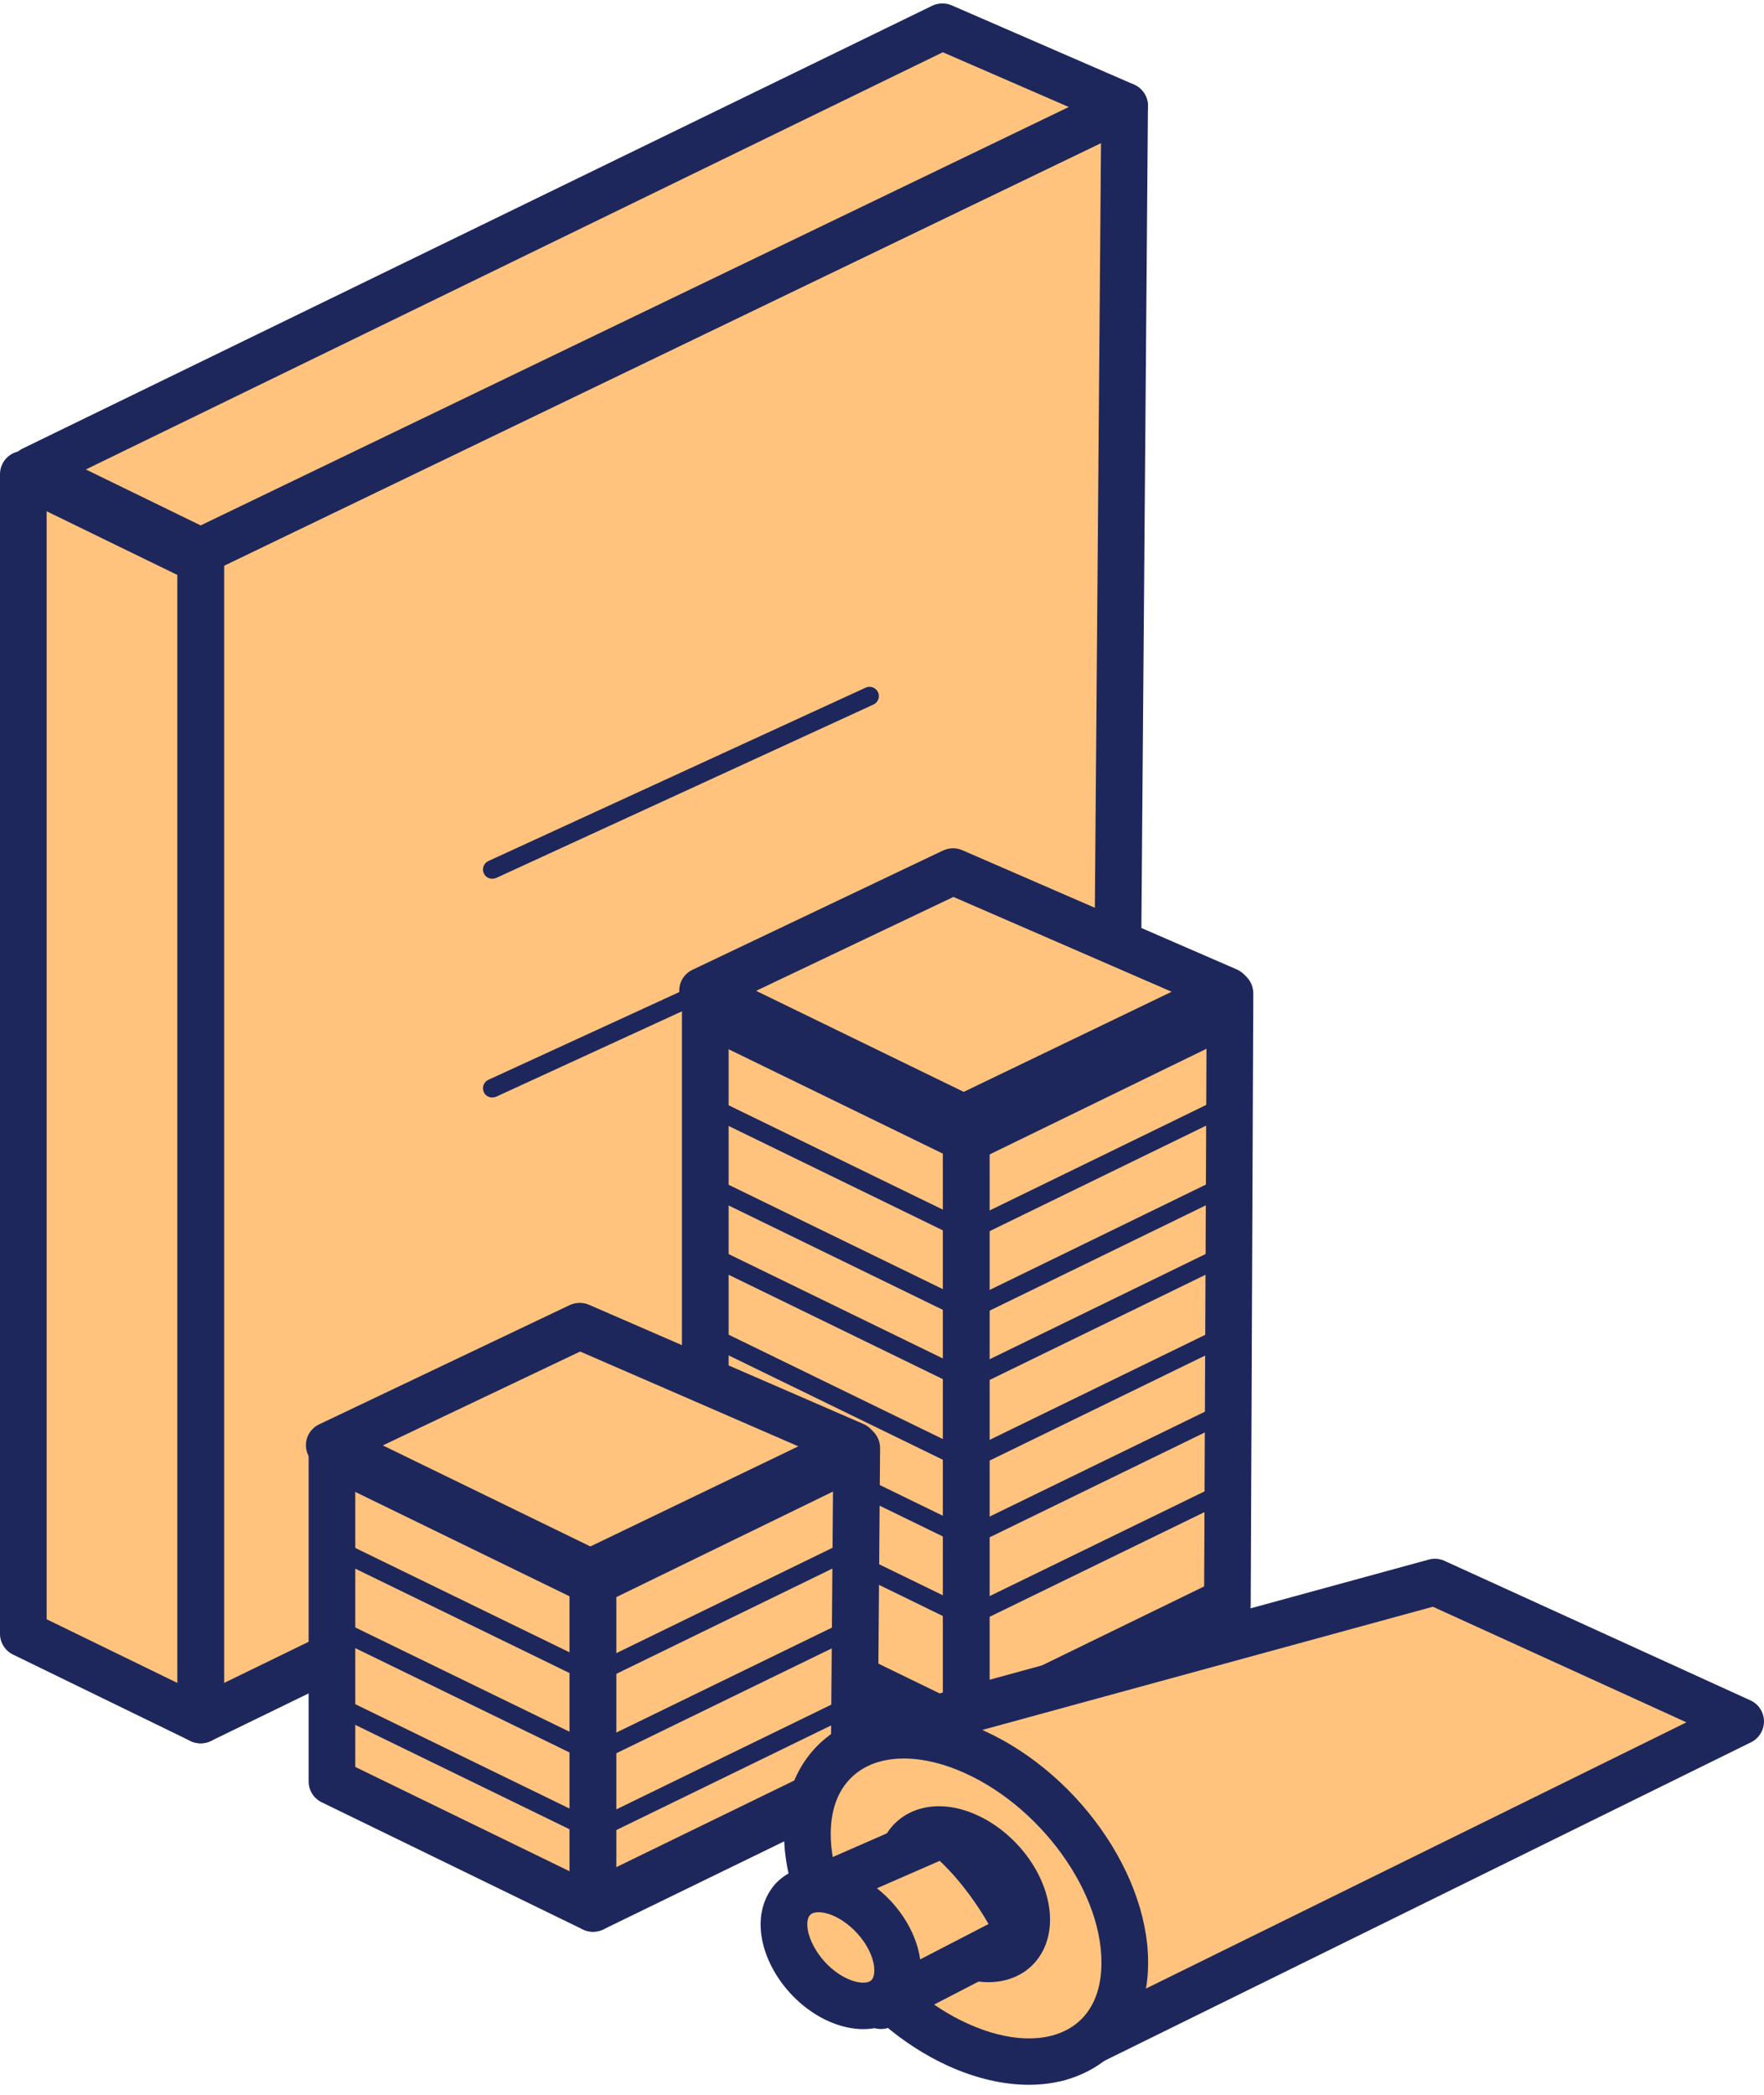 <svg width="80" height="95" viewBox="0 0 80 95" fill="none" xmlns="http://www.w3.org/2000/svg">
<path d="M9.1 24.997V78.007L50.579 57.812L51.003 4.802L9.1 24.997Z" fill="#FFC37D"/>
<path d="M9.1 79.058C8.905 79.058 8.711 79.004 8.541 78.899C8.232 78.705 8.042 78.368 8.042 78.007V24.997C8.042 24.593 8.275 24.227 8.639 24.05L50.541 3.856C50.871 3.696 51.261 3.717 51.57 3.914C51.879 4.108 52.065 4.449 52.061 4.811L51.637 57.821C51.633 58.22 51.405 58.582 51.045 58.759L9.566 78.953C9.417 79.025 9.261 79.058 9.1 79.058ZM10.158 25.657V76.324L49.525 57.156L49.932 6.489L10.158 25.657Z" fill="#1E275C"/>
<path d="M42.736 1.209L1.49 21.29L9.1 24.997L51.003 4.802L42.736 1.209Z" fill="#FFC37D"/>
<path d="M9.1 26.048C8.939 26.048 8.783 26.015 8.634 25.943L1.024 22.237C0.66 22.06 0.432 21.694 0.432 21.29C0.432 20.89 0.66 20.52 1.024 20.343L42.271 0.263C42.55 0.128 42.876 0.12 43.16 0.242L51.426 3.834C51.803 3.999 52.052 4.369 52.061 4.777C52.069 5.189 51.836 5.564 51.464 5.745L9.561 25.939C9.417 26.015 9.257 26.048 9.1 26.048ZM3.894 21.29L9.1 23.827L48.471 4.853L42.758 2.37L3.894 21.29Z" fill="#1E275C"/>
<path d="M1.058 21.5V74.09L9.1 78.007V25.417L1.058 21.5Z" fill="#FFC37D"/>
<path d="M9.1 79.058C8.939 79.058 8.783 79.025 8.634 78.953L0.593 75.036C0.229 74.86 0 74.494 0 74.09V21.5C0 21.139 0.186 20.802 0.499 20.608C0.808 20.415 1.198 20.398 1.524 20.558L9.566 24.475C9.93 24.651 10.158 25.017 10.158 25.421V78.011C10.158 78.373 9.972 78.713 9.659 78.903C9.489 79.004 9.295 79.058 9.1 79.058ZM2.116 73.433L8.042 76.32V26.073L2.116 23.187V73.433Z" fill="#1E275C"/>
<path d="M22.327 39.852C22.166 39.852 22.014 39.764 21.942 39.608C21.844 39.398 21.937 39.145 22.149 39.048L39.257 31.185C39.469 31.088 39.723 31.181 39.82 31.391C39.917 31.602 39.824 31.854 39.613 31.951L22.505 39.814C22.445 39.839 22.386 39.852 22.327 39.852Z" fill="#1E275C"/>
<path d="M22.327 49.772C22.166 49.772 22.014 49.684 21.942 49.528C21.844 49.318 21.937 49.066 22.149 48.969L39.257 41.106C39.469 41.009 39.723 41.102 39.82 41.312C39.917 41.522 39.824 41.775 39.613 41.871L22.505 49.734C22.445 49.76 22.386 49.772 22.327 49.772Z" fill="#1E275C"/>
<path d="M55.663 44.926L43.701 50.685L31.863 44.926L43.219 39.52L55.663 44.926Z" fill="#FFC37D"/>
<path d="M43.701 51.737C43.541 51.737 43.384 51.703 43.236 51.632L31.397 45.872C31.033 45.696 30.805 45.325 30.805 44.922C30.805 44.518 31.042 44.152 31.406 43.979L42.762 38.573C43.041 38.443 43.363 38.434 43.642 38.556L56.086 43.962C56.463 44.126 56.712 44.497 56.721 44.905C56.729 45.317 56.496 45.691 56.124 45.872L44.163 51.632C44.019 51.703 43.858 51.737 43.701 51.737ZM34.292 44.934L43.706 49.516L53.136 44.976L43.24 40.676L34.292 44.934Z" fill="#1E275C"/>
<path d="M43.824 50.807V78.558L31.986 72.794V45.044L43.824 50.807Z" fill="#FFC37D"/>
<path d="M43.824 79.61C43.663 79.61 43.507 79.576 43.358 79.504L31.52 73.741C31.156 73.564 30.927 73.198 30.927 72.794V45.044C30.927 44.682 31.114 44.345 31.427 44.152C31.736 43.958 32.125 43.941 32.451 44.101L44.29 49.865C44.654 50.042 44.882 50.408 44.882 50.812V78.562C44.882 78.924 44.692 79.265 44.383 79.454C44.214 79.555 44.019 79.61 43.824 79.61ZM33.044 72.138L42.766 76.871V51.464L33.044 46.731V72.138Z" fill="#1E275C"/>
<path d="M43.824 50.807V78.558L55.663 72.794L55.781 45.044L43.824 50.807Z" fill="#FFC37D"/>
<path d="M43.824 79.61C43.629 79.61 43.435 79.555 43.265 79.45C42.956 79.256 42.766 78.92 42.766 78.558V50.807C42.766 50.404 42.999 50.038 43.363 49.861L55.32 44.097C55.65 43.937 56.035 43.958 56.344 44.152C56.653 44.345 56.839 44.682 56.839 45.048L56.721 72.798C56.721 73.198 56.488 73.564 56.128 73.736L44.29 79.5C44.142 79.576 43.981 79.61 43.824 79.61ZM44.882 51.468V76.871L54.609 72.138L54.719 46.726L44.882 51.468Z" fill="#1E275C"/>
<path d="M43.778 66.647C43.714 66.647 43.651 66.635 43.591 66.605L31.804 60.862C31.592 60.761 31.507 60.509 31.609 60.299C31.71 60.088 31.964 60.004 32.176 60.105L43.964 65.848C44.175 65.949 44.26 66.201 44.158 66.412C44.087 66.559 43.934 66.647 43.778 66.647Z" fill="#1E275C"/>
<path d="M43.778 70.127C43.714 70.127 43.651 70.114 43.591 70.085L31.804 64.342C31.592 64.241 31.507 63.988 31.609 63.778C31.71 63.572 31.964 63.483 32.176 63.584L43.964 69.327C44.175 69.428 44.26 69.681 44.158 69.891C44.087 70.038 43.934 70.127 43.778 70.127Z" fill="#1E275C"/>
<path d="M43.778 73.732C43.714 73.732 43.651 73.719 43.591 73.69L31.804 67.947C31.592 67.846 31.507 67.594 31.609 67.384C31.71 67.177 31.964 67.089 32.176 67.19L43.964 72.933C44.175 73.034 44.26 73.286 44.158 73.497C44.087 73.644 43.934 73.732 43.778 73.732Z" fill="#1E275C"/>
<path d="M43.938 66.647C43.782 66.647 43.629 66.559 43.557 66.412C43.456 66.201 43.541 65.949 43.752 65.848L55.54 60.105C55.752 60.004 56.005 60.088 56.107 60.299C56.209 60.509 56.124 60.761 55.912 60.862L44.125 66.605C44.065 66.635 44.002 66.647 43.938 66.647Z" fill="#1E275C"/>
<path d="M43.938 70.127C43.782 70.127 43.629 70.038 43.557 69.891C43.456 69.681 43.541 69.428 43.752 69.327L55.54 63.584C55.752 63.479 56.005 63.568 56.107 63.778C56.209 63.988 56.124 64.241 55.912 64.342L44.125 70.085C44.065 70.114 44.002 70.127 43.938 70.127Z" fill="#1E275C"/>
<path d="M43.938 73.732C43.782 73.732 43.629 73.644 43.557 73.497C43.456 73.286 43.541 73.034 43.752 72.933L55.54 67.19C55.752 67.089 56.005 67.173 56.107 67.384C56.209 67.594 56.124 67.846 55.912 67.947L44.125 73.69C44.065 73.719 44.002 73.732 43.938 73.732Z" fill="#1E275C"/>
<path d="M43.778 50.963C43.714 50.963 43.651 50.95 43.591 50.921L31.804 45.178C31.592 45.077 31.507 44.825 31.609 44.614C31.71 44.404 31.964 44.32 32.176 44.421L43.964 50.164C44.175 50.265 44.26 50.517 44.158 50.727C44.087 50.875 43.934 50.963 43.778 50.963Z" fill="#1E275C"/>
<path d="M43.778 52.764C43.714 52.764 43.651 52.751 43.591 52.722L31.804 46.979C31.592 46.878 31.507 46.626 31.609 46.415C31.71 46.205 31.964 46.121 32.176 46.222L43.964 51.964C44.175 52.065 44.26 52.318 44.158 52.528C44.087 52.675 43.934 52.764 43.778 52.764Z" fill="#1E275C"/>
<path d="M43.778 56.243C43.714 56.243 43.651 56.23 43.591 56.201L31.804 50.458C31.592 50.357 31.507 50.105 31.609 49.894C31.71 49.684 31.964 49.6 32.176 49.701L43.964 55.444C44.175 55.545 44.26 55.797 44.158 56.007C44.087 56.155 43.934 56.243 43.778 56.243Z" fill="#1E275C"/>
<path d="M43.778 59.849C43.714 59.849 43.651 59.836 43.591 59.806L31.804 54.064C31.592 53.963 31.507 53.71 31.609 53.5C31.71 53.294 31.964 53.205 32.176 53.306L43.964 59.049C44.175 59.15 44.26 59.403 44.158 59.613C44.087 59.76 43.934 59.849 43.778 59.849Z" fill="#1E275C"/>
<path d="M43.778 62.991C43.714 62.991 43.651 62.979 43.591 62.949L31.804 57.206C31.592 57.105 31.507 56.853 31.609 56.643C31.71 56.432 31.964 56.348 32.176 56.449L43.964 62.192C44.175 62.293 44.26 62.545 44.158 62.756C44.087 62.903 43.934 62.991 43.778 62.991Z" fill="#1E275C"/>
<path d="M43.938 50.963C43.782 50.963 43.629 50.875 43.557 50.727C43.456 50.517 43.541 50.265 43.752 50.164L55.54 44.421C55.752 44.32 56.005 44.404 56.107 44.614C56.209 44.825 56.124 45.073 55.912 45.178L44.125 50.921C44.065 50.95 44.002 50.963 43.938 50.963Z" fill="#1E275C"/>
<path d="M43.938 52.764C43.782 52.764 43.629 52.675 43.557 52.528C43.456 52.318 43.541 52.065 43.752 51.964L55.54 46.222C55.752 46.121 56.005 46.205 56.107 46.415C56.209 46.626 56.124 46.874 55.912 46.979L44.125 52.722C44.065 52.751 44.002 52.764 43.938 52.764Z" fill="#1E275C"/>
<path d="M43.938 56.243C43.782 56.243 43.629 56.155 43.557 56.007C43.456 55.797 43.541 55.545 43.752 55.444L55.54 49.701C55.752 49.596 56.005 49.684 56.107 49.894C56.209 50.105 56.124 50.357 55.912 50.458L44.125 56.201C44.065 56.23 44.002 56.243 43.938 56.243Z" fill="#1E275C"/>
<path d="M43.938 59.849C43.782 59.849 43.629 59.76 43.557 59.613C43.456 59.403 43.541 59.15 43.752 59.049L55.54 53.306C55.752 53.205 56.005 53.29 56.107 53.5C56.209 53.71 56.124 53.963 55.912 54.064L44.125 59.806C44.065 59.836 44.002 59.849 43.938 59.849Z" fill="#1E275C"/>
<path d="M43.938 62.991C43.782 62.991 43.629 62.903 43.557 62.756C43.456 62.545 43.541 62.293 43.752 62.192L55.54 56.449C55.752 56.344 56.005 56.432 56.107 56.643C56.209 56.853 56.124 57.105 55.912 57.206L44.125 62.949C44.065 62.979 44.002 62.991 43.938 62.991Z" fill="#1E275C"/>
<path d="M43.858 78.07C43.701 78.07 43.549 77.981 43.477 77.834C43.376 77.624 43.46 77.371 43.672 77.27L55.447 71.536C55.658 71.435 55.912 71.519 56.014 71.73C56.115 71.94 56.031 72.192 55.819 72.293L44.044 78.028C43.985 78.057 43.922 78.07 43.858 78.07Z" fill="#1E275C"/>
<path d="M38.732 65.541L26.771 71.3L14.932 65.541L26.288 60.135L38.732 65.541Z" fill="#FFC37D"/>
<path d="M26.771 72.352C26.61 72.352 26.454 72.319 26.305 72.247L14.467 66.487C14.103 66.311 13.874 65.941 13.874 65.537C13.874 65.133 14.111 64.767 14.475 64.594L25.831 59.188C26.111 59.058 26.432 59.049 26.712 59.171L39.156 64.577C39.532 64.742 39.782 65.112 39.791 65.52C39.799 65.928 39.566 66.306 39.194 66.487L27.232 72.247C27.088 72.319 26.928 72.352 26.771 72.352ZM17.362 65.549L26.775 70.131L36.206 65.591L26.31 61.292L17.362 65.549Z" fill="#1E275C"/>
<path d="M26.894 71.422V86.551L15.055 80.788V65.659L26.894 71.422Z" fill="#FFC37D"/>
<path d="M26.894 87.603C26.733 87.603 26.576 87.57 26.428 87.498L14.59 81.734C14.226 81.558 13.997 81.192 13.997 80.788V65.659C13.997 65.297 14.183 64.956 14.497 64.767C14.806 64.573 15.195 64.556 15.521 64.716L27.359 70.48C27.723 70.657 27.952 71.023 27.952 71.427V86.556C27.952 86.917 27.766 87.258 27.453 87.448C27.283 87.549 27.088 87.603 26.894 87.603ZM16.113 80.131L25.836 84.864V72.079L16.113 67.346V80.131Z" fill="#1E275C"/>
<path d="M26.894 71.422V86.551L38.732 80.788L38.851 65.659L26.894 71.422Z" fill="#FFC37D"/>
<path d="M26.894 87.603C26.699 87.603 26.504 87.549 26.335 87.443C26.026 87.25 25.836 86.913 25.836 86.551V71.422C25.836 71.019 26.068 70.653 26.432 70.476L38.389 64.712C38.72 64.552 39.109 64.573 39.418 64.771C39.727 64.965 39.913 65.305 39.913 65.667L39.795 80.796C39.791 81.196 39.562 81.558 39.202 81.734L27.364 87.498C27.211 87.57 27.055 87.603 26.894 87.603ZM27.952 72.083V84.864L37.678 80.127L37.78 67.341L27.952 72.083Z" fill="#1E275C"/>
<path d="M26.847 72.84C26.784 72.84 26.72 72.828 26.661 72.798L14.873 67.055C14.662 66.954 14.577 66.702 14.679 66.492C14.78 66.285 15.034 66.197 15.246 66.298L27.034 72.041C27.245 72.142 27.33 72.394 27.228 72.605C27.152 72.752 27.004 72.84 26.847 72.84Z" fill="#1E275C"/>
<path d="M26.847 76.32C26.784 76.32 26.72 76.307 26.661 76.278L14.873 70.535C14.662 70.434 14.577 70.181 14.679 69.971C14.78 69.765 15.034 69.677 15.246 69.777L27.034 75.52C27.245 75.621 27.33 75.874 27.228 76.084C27.152 76.231 27.004 76.32 26.847 76.32Z" fill="#1E275C"/>
<path d="M26.847 79.921C26.784 79.921 26.72 79.908 26.661 79.879L14.873 74.14C14.662 74.039 14.577 73.787 14.679 73.576C14.78 73.366 15.034 73.282 15.246 73.383L27.034 79.121C27.245 79.222 27.33 79.475 27.228 79.685C27.152 79.832 27.004 79.921 26.847 79.921Z" fill="#1E275C"/>
<path d="M26.847 83.404C26.784 83.404 26.72 83.392 26.661 83.362L14.873 77.62C14.662 77.519 14.577 77.266 14.679 77.056C14.78 76.846 15.034 76.761 15.246 76.862L27.034 82.605C27.245 82.706 27.33 82.959 27.228 83.169C27.152 83.316 27.004 83.404 26.847 83.404Z" fill="#1E275C"/>
<path d="M27.008 72.84C26.852 72.84 26.699 72.752 26.627 72.605C26.526 72.394 26.61 72.142 26.822 72.041L38.61 66.298C38.821 66.193 39.071 66.281 39.177 66.492C39.283 66.702 39.194 66.954 38.982 67.055L27.194 72.798C27.135 72.828 27.072 72.84 27.008 72.84Z" fill="#1E275C"/>
<path d="M27.008 76.32C26.852 76.32 26.699 76.231 26.627 76.084C26.526 75.874 26.61 75.621 26.822 75.52L38.61 69.777C38.821 69.672 39.071 69.761 39.177 69.971C39.283 70.181 39.194 70.434 38.982 70.535L27.194 76.278C27.135 76.307 27.072 76.32 27.008 76.32Z" fill="#1E275C"/>
<path d="M27.008 79.921C26.852 79.921 26.699 79.832 26.627 79.685C26.526 79.475 26.61 79.227 26.822 79.121L38.61 73.383C38.821 73.282 39.075 73.366 39.177 73.576C39.278 73.787 39.194 74.035 38.982 74.14L27.194 79.879C27.135 79.908 27.072 79.921 27.008 79.921Z" fill="#1E275C"/>
<path d="M27.008 83.404C26.852 83.404 26.699 83.316 26.627 83.169C26.526 82.959 26.61 82.706 26.822 82.605L38.61 76.862C38.821 76.761 39.071 76.846 39.177 77.056C39.278 77.266 39.194 77.519 38.982 77.62L27.194 83.362C27.135 83.392 27.072 83.404 27.008 83.404Z" fill="#1E275C"/>
<path d="M26.856 72.84C26.699 72.84 26.547 72.752 26.475 72.605C26.373 72.394 26.458 72.142 26.669 72.041L38.457 66.298C38.669 66.193 38.923 66.281 39.024 66.492C39.126 66.702 39.041 66.954 38.83 67.055L27.042 72.798C26.983 72.828 26.919 72.84 26.856 72.84Z" fill="#1E275C"/>
<path d="M26.928 86.063C26.771 86.063 26.619 85.975 26.547 85.828C26.445 85.617 26.53 85.365 26.741 85.264L38.517 79.53C38.728 79.429 38.982 79.513 39.084 79.723C39.185 79.933 39.1 80.186 38.889 80.287L27.114 86.021C27.055 86.051 26.991 86.063 26.928 86.063Z" fill="#1E275C"/>
<path d="M47.942 93.338L78.938 78.07L65.072 71.746L40.421 78.49L47.942 93.338Z" fill="#FFC37D"/>
<path d="M47.942 94.389C47.553 94.389 47.181 94.179 46.998 93.809L39.477 78.962C39.333 78.68 39.325 78.352 39.456 78.061C39.583 77.775 39.837 77.556 40.142 77.472L64.792 70.728C65.034 70.661 65.287 70.682 65.516 70.787L79.382 77.111C79.754 77.279 79.992 77.645 80 78.053C80.004 78.457 79.776 78.831 79.412 79.012L48.416 94.28C48.26 94.356 48.103 94.389 47.942 94.389ZM41.949 79.164L48.416 91.932L76.483 78.108L64.983 72.865L41.949 79.164Z" fill="#1E275C"/>
<path d="M36.612 83.177C36.612 86.745 39.587 90.986 43.443 92.732C47.523 94.579 51.003 92.955 51.003 89.004C51.003 85.054 47.519 80.607 43.443 79.151C39.587 77.779 36.612 79.61 36.612 83.177Z" fill="#FFC37D"/>
<path d="M46.66 94.545C45.509 94.545 44.264 94.259 43.007 93.691C38.83 91.798 35.558 87.182 35.558 83.177C35.558 81.213 36.332 79.588 37.742 78.604C39.329 77.489 41.483 77.334 43.807 78.158C48.361 79.786 52.069 84.65 52.069 89C52.069 91.066 51.24 92.736 49.737 93.699C48.848 94.263 47.803 94.545 46.66 94.545ZM40.992 79.748C40.201 79.748 39.503 79.942 38.957 80.325C38.114 80.914 37.674 81.898 37.674 83.177C37.674 86.366 40.459 90.224 43.888 91.772C45.729 92.606 47.443 92.664 48.59 91.932C49.479 91.364 49.953 90.35 49.953 89.004C49.953 85.529 46.812 81.469 43.092 80.14C42.351 79.879 41.64 79.748 40.992 79.748Z" fill="#1E275C"/>
<path d="M40.844 84.742C40.844 86.16 42.025 87.843 43.557 88.537C45.178 89.269 46.558 88.626 46.558 87.056C46.558 85.487 45.174 83.724 43.557 83.144C42.025 82.597 40.844 83.325 40.844 84.742Z" fill="#FFC37D"/>
<path d="M44.836 89.892C44.29 89.892 43.706 89.761 43.121 89.496C41.221 88.634 39.786 86.593 39.786 84.742C39.786 83.749 40.193 82.921 40.925 82.407C41.721 81.852 42.808 81.759 43.917 82.155C45.995 82.9 47.621 85.054 47.621 87.056C47.621 88.087 47.176 88.958 46.402 89.454C45.945 89.745 45.411 89.892 44.836 89.892ZM42.58 84.014C42.402 84.014 42.25 84.052 42.144 84.128C41.945 84.267 41.903 84.54 41.903 84.742C41.903 85.765 42.863 87.065 43.998 87.582C44.611 87.86 45.052 87.818 45.255 87.687C45.458 87.557 45.5 87.271 45.5 87.056C45.5 85.958 44.404 84.566 43.198 84.132C42.973 84.052 42.762 84.014 42.58 84.014Z" fill="#1E275C"/>
<path d="M35.939 86.16L42.812 83.152C45.102 85.049 46.249 87.704 46.249 87.704L39.951 90.965L35.939 86.16Z" fill="#FFC37D"/>
<path d="M39.951 92.016C39.647 92.016 39.342 91.882 39.139 91.638L35.126 86.833C34.914 86.581 34.834 86.24 34.91 85.92C34.986 85.601 35.211 85.331 35.516 85.201L42.389 82.193C42.758 82.033 43.185 82.092 43.494 82.348C45.949 84.385 47.176 87.174 47.227 87.292C47.447 87.797 47.236 88.386 46.745 88.638L40.447 91.899C40.286 91.979 40.116 92.016 39.951 92.016ZM37.649 86.56L40.222 89.639L44.831 87.254C44.4 86.501 43.655 85.373 42.618 84.389L37.649 86.56Z" fill="#1E275C"/>
<path d="M35.554 87.275C35.554 88.554 36.62 90.073 38 90.695C39.46 91.356 40.709 90.775 40.709 89.362C40.709 87.948 39.46 86.354 38 85.832C36.62 85.34 35.554 85.996 35.554 87.275Z" fill="#FFC37D"/>
<path d="M39.151 92.021C38.643 92.021 38.102 91.899 37.56 91.655C35.812 90.868 34.495 88.983 34.495 87.275C34.495 86.358 34.885 85.558 35.566 85.083C36.311 84.561 37.327 84.473 38.356 84.843C40.269 85.525 41.767 87.511 41.767 89.362C41.767 90.325 41.348 91.141 40.62 91.608C40.193 91.882 39.693 92.021 39.151 92.021ZM37.124 86.72C36.967 86.72 36.853 86.753 36.785 86.804C36.641 86.905 36.612 87.115 36.612 87.275C36.612 88.049 37.361 89.252 38.436 89.736C38.957 89.972 39.321 89.938 39.473 89.837C39.617 89.745 39.651 89.526 39.651 89.358C39.651 88.403 38.694 87.195 37.64 86.816C37.437 86.749 37.264 86.72 37.124 86.72Z" fill="#1E275C"/>
</svg>

